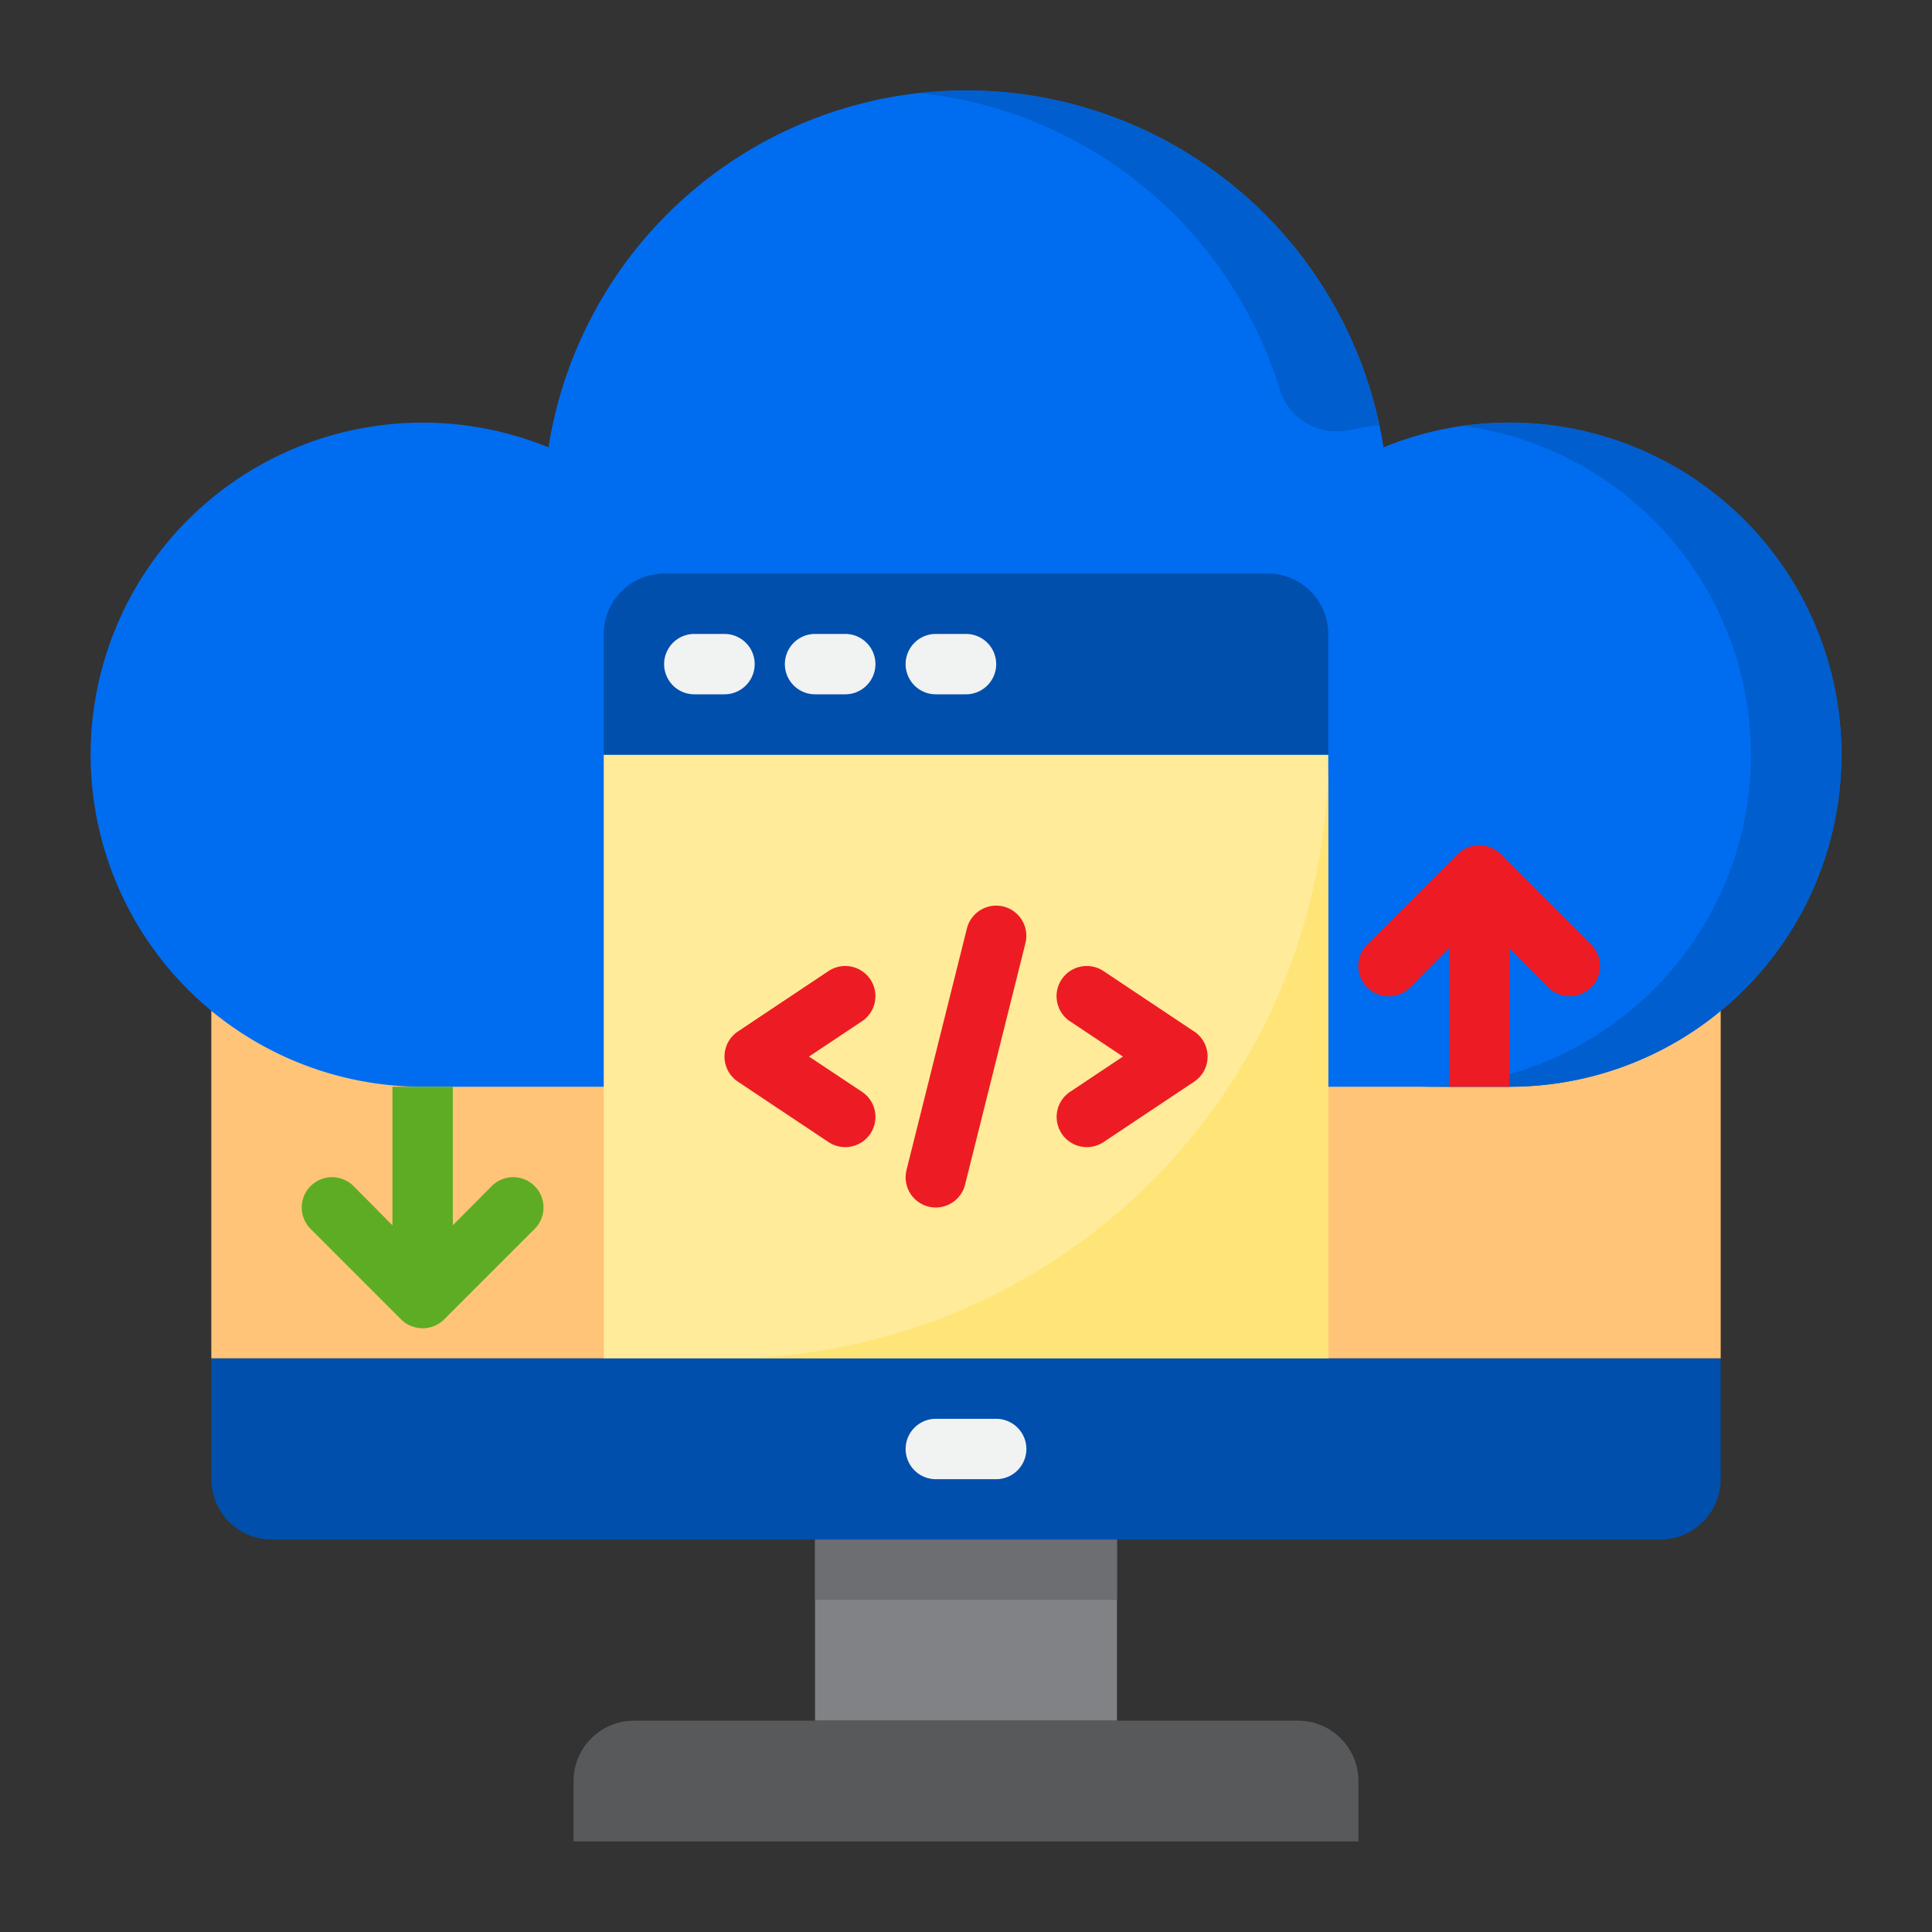 <svg height="512" viewBox="0 0 64 64" width="512" xmlns="http://www.w3.org/2000/svg"><rect x="0" y="0" width="64" height="64" fill="#333333" stroke="none"/><g id="coding-cloud-web_design-programing-server" data-name="coding-cloud-web design-programing-server"><path d="m7 22h50v23h-50z" fill="#ffc477"/><path d="m27 51h10v6h-10z" fill="#808285"/><path d="m21 57a2 2 0 0 0 -2 2v2h26v-2a2 2 0 0 0 -2-2z" fill="#58595b"/><path d="m27 51h10v2h-10z" fill="#6d6e71"/><path d="m61 25a10.991 10.991 0 0 1 -11 11h-36a11 11 0 1 1 4.17-21.18 14 14 0 0 1 27.66 0 10.879 10.879 0 0 1 4.17-.82 10.994 10.994 0 0 1 11 11z" fill="#006df0"/><path d="m44.721 14.242q.473-.1.96-.155a13.992 13.992 0 0 0 -13.681-11.087 14.282 14.282 0 0 0 -1.5.087 14.009 14.009 0 0 1 11.9 9.841 1.98 1.98 0 0 0 2.321 1.314z" fill="#005ece"/><path d="m50 14a11.08 11.08 0 0 0 -1.5.114 10.994 10.994 0 0 1 -1.5 21.886h3a11 11 0 0 0 0-22z" fill="#005ece"/><path d="m20 25h24v20h-24z" fill="#ffeb99"/><path d="m24 45h20v-20a20 20 0 0 1 -20 20z" fill="#ffe477"/><path d="m44 45h-37v4a2.006 2.006 0 0 0 2 2h46a2.006 2.006 0 0 0 2-2v-4z" fill="#004fac"/><path d="m42 19h-20a2 2 0 0 0 -2 2v4h24v-4a2 2 0 0 0 -2-2z" fill="#004fac"/><g fill="#f1f2f2"><path d="m24 21h-1a1 1 0 0 0 0 2h1a1 1 0 0 0 0-2z"/><path d="m28 21h-1a1 1 0 0 0 0 2h1a1 1 0 0 0 0-2z"/><path d="m32 21h-1a1 1 0 0 0 0 2h1a1 1 0 0 0 0-2z"/></g><path d="m39.555 34.168-3-2a1 1 0 0 0 -1.11 1.664l1.755 1.168-1.752 1.168a1 1 0 0 0 1.11 1.664l3-2a1 1 0 0 0 0-1.664z" fill="#ed1c24"/><path d="m28.832 32.445a1 1 0 0 0 -1.387-.277l-3 2a1 1 0 0 0 0 1.664l3 2a1 1 0 1 0 1.11-1.664l-1.755-1.168 1.752-1.168a1 1 0 0 0 .28-1.387z" fill="#ed1c24"/><path d="m33.242 30.03a1 1 0 0 0 -1.212.727l-2 8a1 1 0 0 0 .727 1.213.976.976 0 0 0 .243.03 1 1 0 0 0 .969-.757l2-8a1 1 0 0 0 -.727-1.213z" fill="#ed1c24"/><path d="m33 47h-2a1 1 0 0 0 0 2h2a1 1 0 0 0 0-2z" fill="#f1f2f2"/><path d="m17.71 40.71a1 1 0 0 0 -1.42-1.42l-1.29 1.3v-4.59h-2v4.59l-1.29-1.3a1 1 0 0 0 -1.42 1.42l3 3a1.014 1.014 0 0 0 1.42 0z" fill="#5eac24"/><path d="m48 36h2v-4.59l1.29 1.3a1.014 1.014 0 0 0 1.42 0 1.008 1.008 0 0 0 0-1.42l-3-3a1.008 1.008 0 0 0 -1.42 0l-3 3a1 1 0 0 0 1.42 1.42l1.29-1.3z" fill="#ed1c24"/></g></svg>